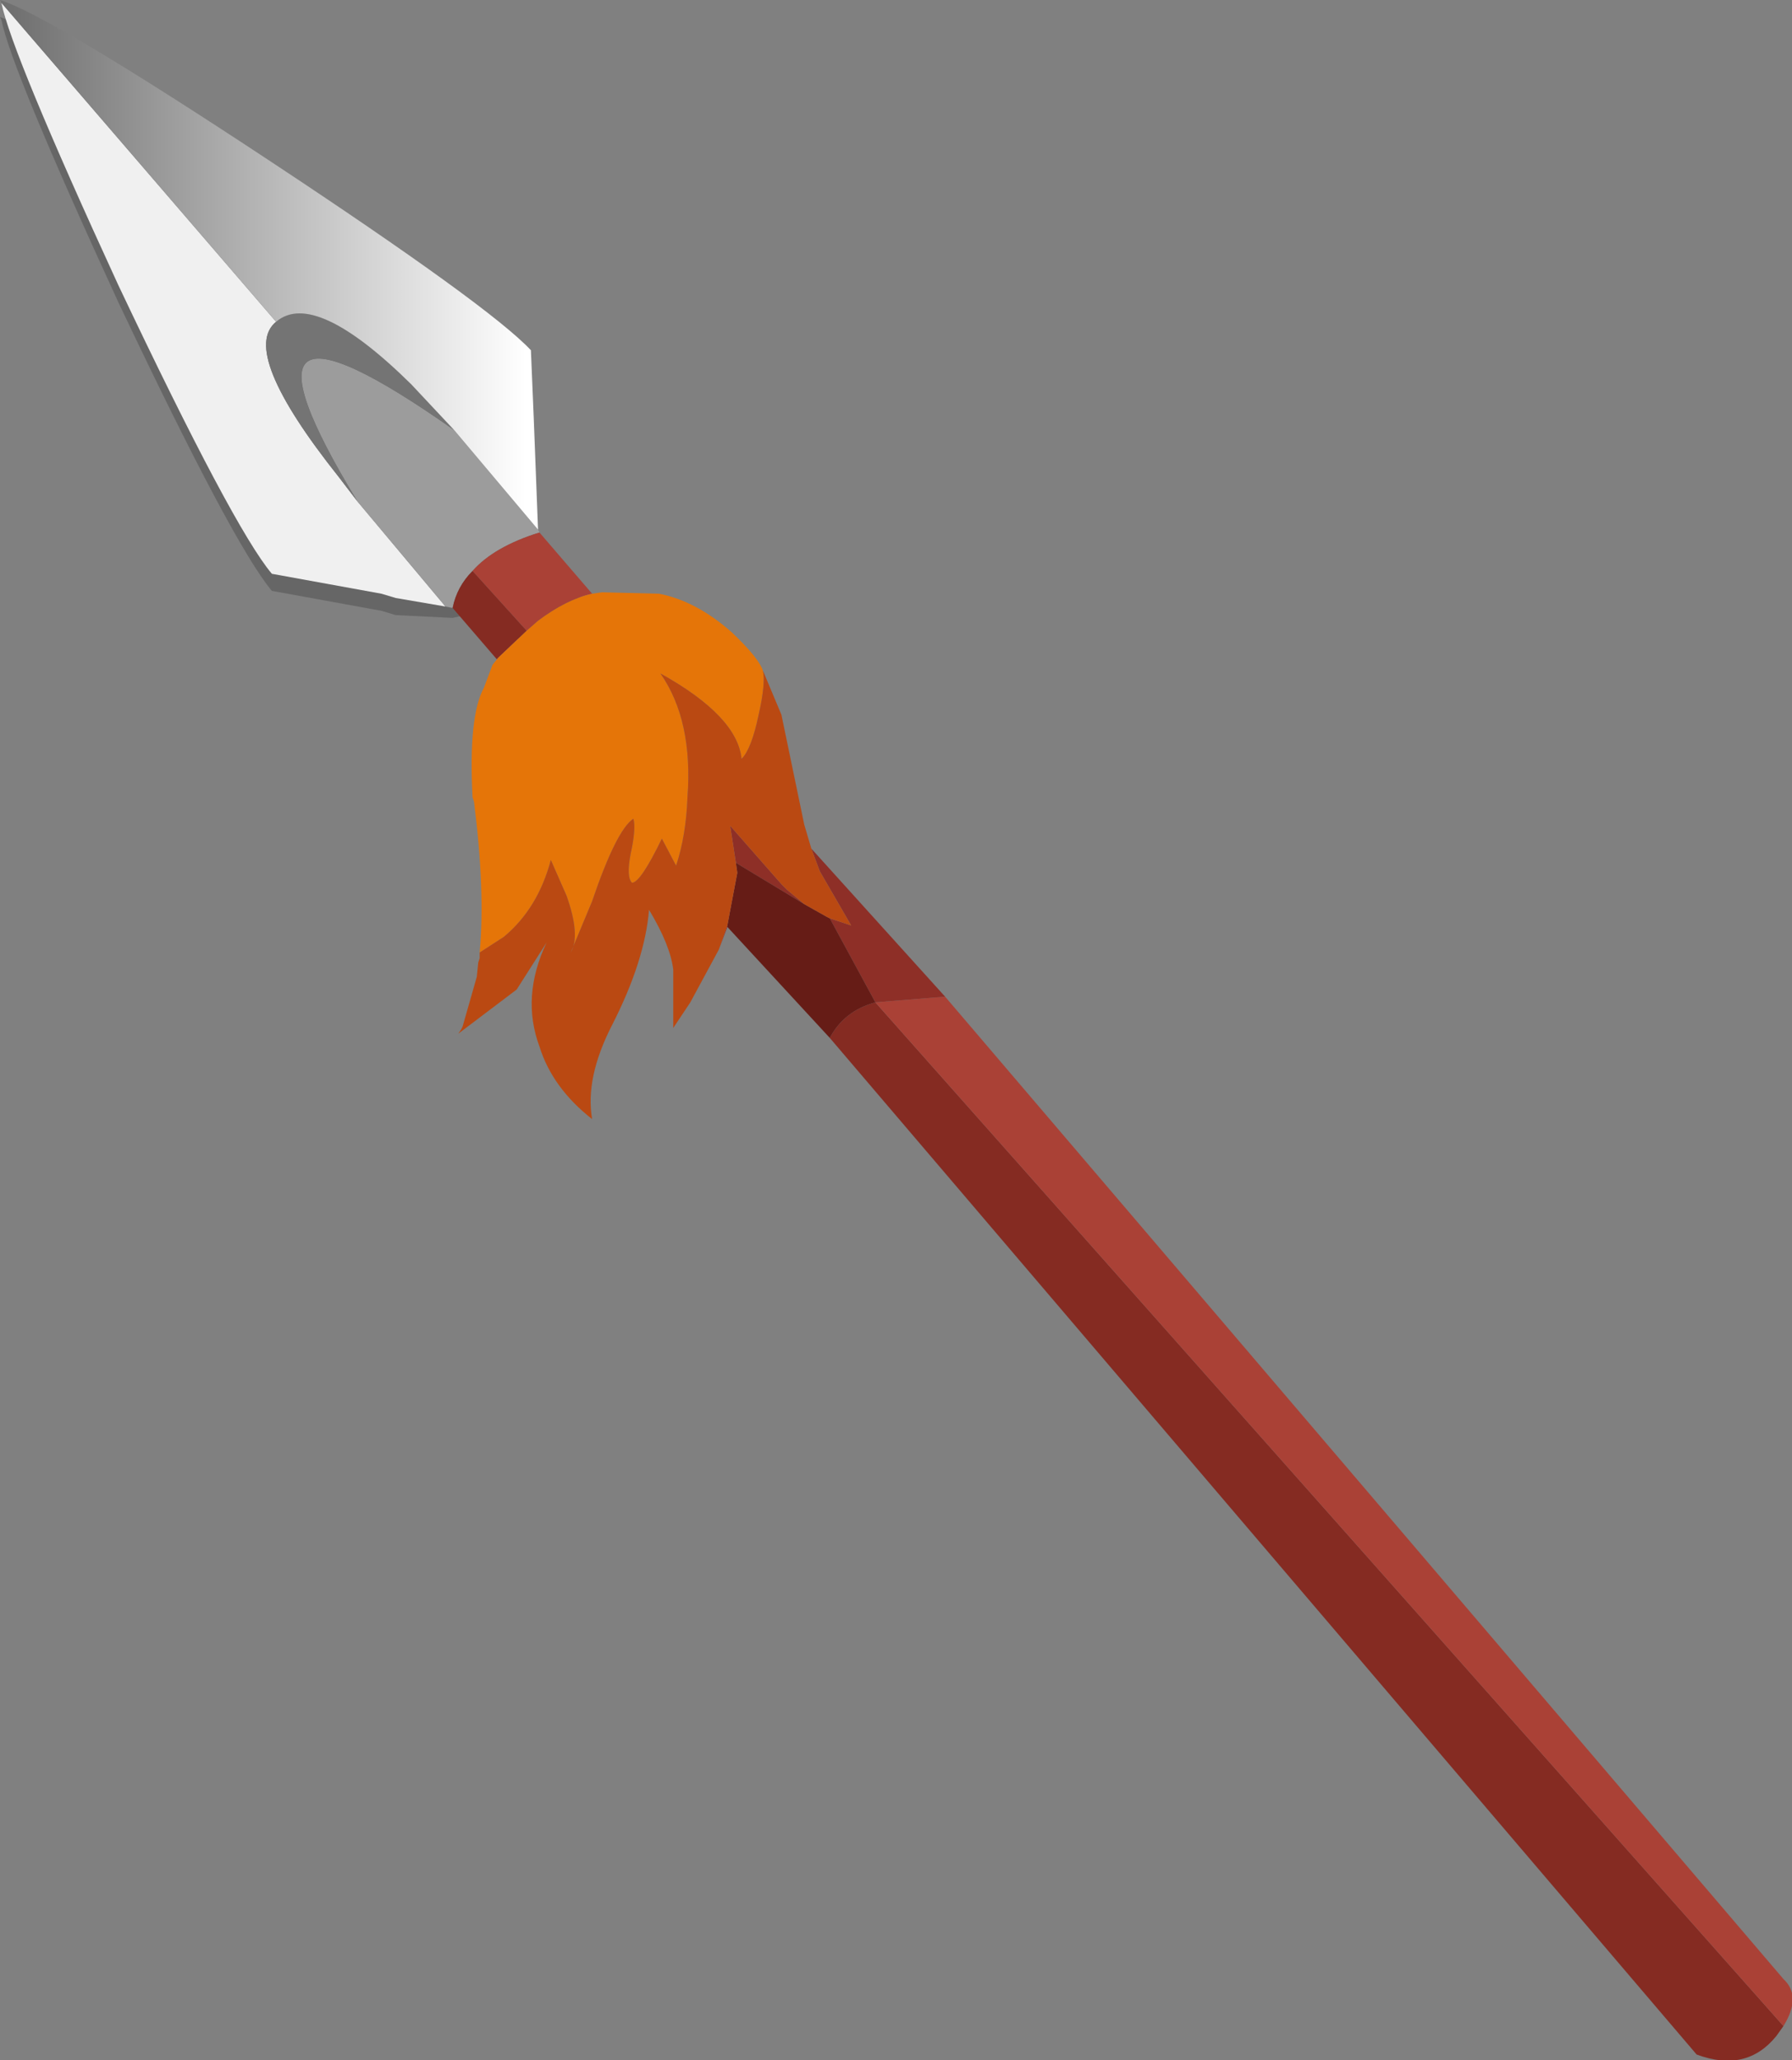 <svg xmlns="http://www.w3.org/2000/svg" xmlns:ffdec="https://www.free-decompiler.com/flash" xmlns:xlink="http://www.w3.org/1999/xlink" ffdec:objectType="frame" width="62.95" height="72.35"><rect width="100%" height="100%" fill="#808080" stroke="none"/><use ffdec:characterId="1" xlink:href="#a" width="62.95" height="72.35"/><defs><linearGradient id="b" x1="-819.2" x2="819.2" gradientTransform="matrix(.011 0 0 .011 -20.6 -10.15)" gradientUnits="userSpaceOnUse" spreadMethod="pad"><stop offset="0" stop-color="#707070"/><stop offset="1" stop-color="#fff"/></linearGradient><g id="a" fill-rule="evenodd"><path fill="#666" d="M.05.7 0 .6q1.75.55 9.4 5.6 7.8 5.15 9.25 6.7l.1 2.4.15 3.9.05.1 1.85 2.15.35-.05 2 .05q1.3.25 2.55 1.35l.45.45H17.9l.6-.5-1.9-2.1q-.55.55-.05.9l-.65.15-2-.1-.5-.15-3.85-.7q-1.35-1.6-5.4-10.15Q.4 2.45.05.7"/><path fill="#a30f0f" d="m28.25 28.95.25.85zm-2.7 3.6-.3.8.3-.85z"/><path fill="#f0f0f0" d="M15.65 21.3 13.9 21l-.5-.15-3.85-.7Q8.2 18.55 4.15 10 .4 1.85.05.1L9.7 11.3q-1.3 1.05 2.2 5.45l.65.85z"/><path fill="#9c9c9c" d="m18.9 18.6.05.1q-1.6.5-2.35 1.35-.55.55-.7 1.3l-.25-.05-3.1-3.7q-5.2-8.55 3.4-2.5z"/><path fill="#852b22" d="m62.65 71.15-.25.35q-1.05 1.3-2.8.65l-30.45-35.7q.5-.95 1.6-1.25zM17.5 23.1l-.05.05-1.55-1.8q.15-.75.7-1.3l1.9 2.1z"/><path fill="#aa4136" d="m18.95 18.7 1.85 2.15q-.9.2-1.9.95l-.4.35-1.9-2.1q.75-.85 2.35-1.35M33.2 35l29.45 34.5q.65.6 0 1.65L30.75 35.2z"/><path fill="#8e2f27" d="m28.5 29.8 4.7 5.2-2.45.2-1.6-2.95.75.25-1.1-1.9zm-2.65.5-.2-1.3 1.8 2.05.1.1.05.05.05.05.6.5z"/><path fill="#661c16" d="m29.15 36.45-3.6-3.9v-.05l.35-1.85-.05-.35 2.4 1.45.8.45.1.05 1.6 2.95q-1.1.3-1.6 1.25"/><path fill="#747474" d="m12.55 17.6-.65-.85q-3.5-4.4-2.2-5.45 1.35-1.15 4.75 2.2l1.5 1.6q-8.6-6.05-3.4 2.5"/><path fill="url(#b)" d="m-30-19.35-.05-.1q1.75.55 9.4 5.6 7.8 5.15 9.25 6.7l.1 2.4.15 3.9-2.95-3.5-1.5-1.6q-3.4-3.35-4.75-2.2z" transform="translate(30.05 19.45)"/><path fill="#e57508" d="m20.8 20.85.35-.05 2 .05q1.3.25 2.55 1.35.95.9 1.1 1.35l.65 1.55-.65-1.55q.1.45-.15 1.55-.25 1.2-.6 1.55-.15-1.5-2.85-3 1.15 1.65.95 4.35-.05 1.35-.4 2.4l-.5-.95Q22.5 31 22.2 31q-.2-.2-.05-1 .2-.9.1-1.25-.6.4-1.45 2.9l-.75 1.8q.35-.6-.15-2l-.55-1.25q-.45 1.7-1.65 2.7l-.85.55q.2-2.15-.2-5.3L16.6 28q-.15-2.85.4-3.85l.3-.8.2-.25 1-.95.4-.35q1-.75 1.9-.95"/><path fill="#ba4912" d="m27.45 25.1.8 3.85.25.85.3.8 1.1 1.9-.75-.25-.1-.05-.8-.45-.6-.5-.05-.05-.05-.05-.1-.1-1.8-2.05.2 1.3.05.35-.35 1.85-.3.85-1 1.85-.6.9v-2.05q-.1-.85-.85-2.1-.15 1.8-1.3 4.05-.95 1.85-.7 3.3-1.4-1.1-1.85-2.55-.65-1.75.25-3.65l-1.05 1.65-2.05 1.55.1-.15.05-.1.5-1.75.05-.5.05-.15v-.2l.85-.55q1.2-1 1.65-2.7l.55 1.25q.5 1.4.15 2l.75-1.8q.85-2.5 1.45-2.9.1.35-.1 1.25-.15.8.05 1 .3 0 1.05-1.55l.5.95q.35-1.05.4-2.4.2-2.7-.95-4.35 2.7 1.5 2.85 3 .35-.35.6-1.55.25-1.1.15-1.55z"/></g></defs></svg>